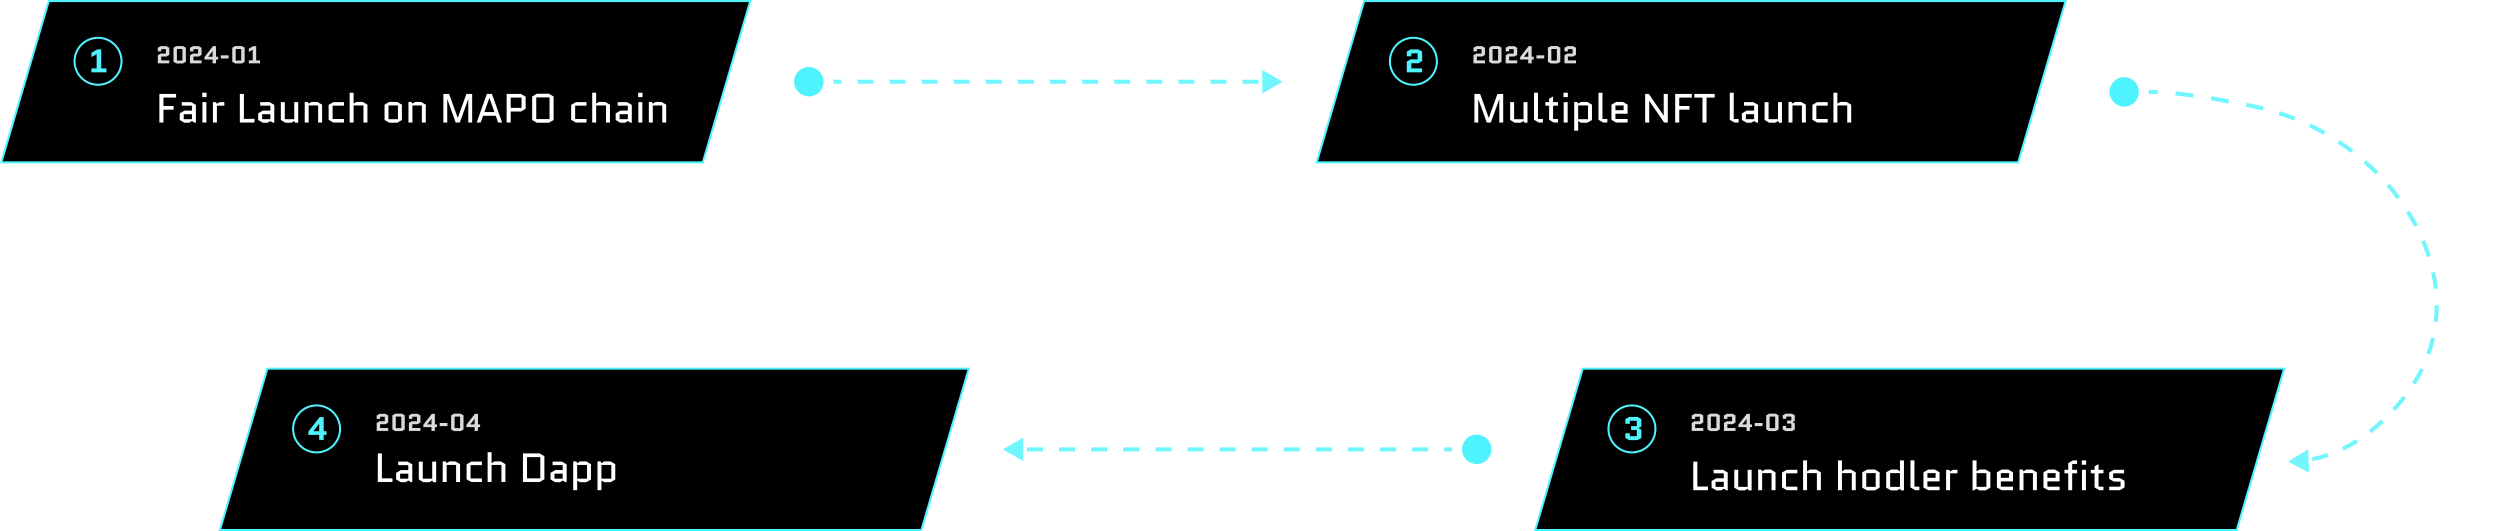 <svg width="1224" height="260" viewBox="0 0 1224 260" fill="none" xmlns="http://www.w3.org/2000/svg">
<g filter="url(#filter0_d_209_2797)">
<circle cx="396" cy="40" r="12" fill="white"/>
</g>
<circle cx="396" cy="40" r="7.2" fill="#4FF3FD"/>
<path d="M628 40L623 37.113V42.887L628 40ZM408 40.5H411.929V39.5H408V40.5ZM419.786 40.5H427.643V39.5H419.786V40.5ZM435.5 40.5H443.357V39.5H435.5V40.5ZM451.214 40.5H459.071V39.5H451.214V40.5ZM466.929 40.5H474.786V39.5H466.929V40.5ZM482.643 40.5H490.5V39.5H482.643V40.5ZM498.357 40.5H506.214V39.5H498.357V40.5ZM514.071 40.5H521.929V39.5H514.071V40.5ZM529.786 40.5H537.643V39.5H529.786V40.5ZM545.5 40.5H553.357V39.5H545.5V40.5ZM561.214 40.5H569.071V39.5H561.214V40.5ZM576.929 40.5H584.786V39.5H576.929V40.5ZM592.643 40.5H600.5V39.5H592.643V40.5ZM608.357 40.5H616.214V39.5H608.357V40.5ZM628 40L618 34.227V45.773L628 40ZM408 41H411.929V39H408V41ZM419.786 41H427.643V39H419.786V41ZM435.5 41H443.357V39H435.5V41ZM451.214 41H459.071V39H451.214V41ZM466.929 41H474.786V39H466.929V41ZM482.643 41H490.5V39H482.643V41ZM498.357 41H506.214V39H498.357V41ZM514.071 41H521.929V39H514.071V41ZM529.786 41H537.643V39H529.786V41ZM545.5 41H553.357V39H545.5V41ZM561.214 41H569.071V39H561.214V41ZM576.929 41H584.786V39H576.929V41ZM592.643 41H600.5V39H592.643V41ZM608.357 41H616.214V39H608.357V41Z" fill="#4FF3FD" fill-opacity="0.8"/>
<g filter="url(#filter1_d_209_2797)">
<circle cx="1040" cy="45" r="12" fill="white"/>
</g>
<circle cx="1040" cy="45" r="7.2" fill="#4FF3FD"/>
<path d="M1104.13 52.228L1104.24 51.739L1104.13 52.228ZM1174.62 197.54L1174.24 197.214L1174.62 197.54ZM1120.3 226L1125.39 228.723L1125.21 222.953L1120.3 226ZM1052 45.5C1053.39 45.5 1054.85 45.533 1056.37 45.598L1056.41 44.599C1054.88 44.534 1053.41 44.5 1052 44.5V45.5ZM1065.1 46.242C1067.88 46.521 1070.78 46.873 1073.8 47.29L1073.94 46.3C1070.91 45.881 1067.99 45.527 1065.2 45.247L1065.1 46.242ZM1082.47 48.613C1085.29 49.08 1088.18 49.591 1091.12 50.14L1091.3 49.157C1088.35 48.606 1085.46 48.094 1082.64 47.627L1082.47 48.613ZM1099.73 51.825C1101.15 52.115 1102.59 52.413 1104.03 52.718L1104.24 51.739C1102.79 51.434 1101.36 51.136 1099.93 50.845L1099.73 51.825ZM1104.03 52.718C1105.35 52.996 1106.66 53.297 1107.96 53.621L1108.2 52.65C1106.89 52.324 1105.57 52.02 1104.24 51.739L1104.03 52.718ZM1115.71 55.833C1118.28 56.662 1120.81 57.578 1123.29 58.574L1123.66 57.646C1121.16 56.641 1118.61 55.718 1116.02 54.881L1115.71 55.833ZM1130.67 61.827C1133.1 62.999 1135.48 64.248 1137.81 65.57L1138.3 64.701C1135.95 63.367 1133.55 62.108 1131.1 60.926L1130.67 61.827ZM1144.68 69.783C1146.93 71.27 1149.12 72.827 1151.25 74.448L1151.86 73.652C1149.71 72.017 1147.5 70.448 1145.23 68.948L1144.68 69.783ZM1157.5 79.547C1159.53 81.325 1161.5 83.164 1163.38 85.058L1164.09 84.353C1162.19 82.442 1160.21 80.588 1158.16 78.794L1157.5 79.547ZM1168.86 90.963C1170.63 93.01 1172.31 95.109 1173.91 97.253L1174.71 96.656C1173.1 94.492 1171.4 92.374 1169.62 90.309L1168.86 90.963ZM1178.47 103.895C1179.91 106.18 1181.25 108.507 1182.49 110.868L1183.38 110.403C1182.13 108.018 1180.77 105.668 1179.31 103.361L1178.47 103.895ZM1185.93 118.154C1186.97 120.643 1187.9 123.162 1188.71 125.703L1189.66 125.4C1188.85 122.83 1187.91 120.283 1186.85 117.767L1185.93 118.154ZM1190.78 133.479C1191.35 136.112 1191.78 138.76 1192.07 141.416L1193.06 141.308C1192.77 138.616 1192.33 135.934 1191.76 133.269L1190.78 133.479ZM1192.51 149.441C1192.52 152.117 1192.37 154.794 1192.07 157.463L1193.07 157.574C1193.37 154.867 1193.52 152.153 1193.51 149.44L1192.51 149.441ZM1190.72 165.387C1190.12 167.97 1189.38 170.54 1188.47 173.088L1189.41 173.424C1190.33 170.839 1191.09 168.232 1191.7 165.612L1190.72 165.387ZM1185.35 180.496C1184.19 182.863 1182.89 185.206 1181.43 187.518L1182.27 188.051C1183.75 185.709 1185.07 183.335 1186.25 180.935L1185.35 180.496ZM1176.81 194.081C1175.99 195.133 1175.13 196.178 1174.24 197.214L1175 197.866C1175.9 196.818 1176.76 195.761 1177.6 194.696L1176.81 194.081ZM1174.24 197.214C1173.38 198.214 1172.5 199.197 1171.62 200.16L1172.35 200.837C1173.25 199.865 1174.13 198.875 1175 197.866L1174.24 197.214ZM1166.07 205.76C1164.14 207.57 1162.15 209.285 1160.1 210.892L1160.72 211.679C1162.79 210.053 1164.8 208.319 1166.76 206.49L1166.07 205.76ZM1153.69 215.445C1151.46 216.86 1149.18 218.146 1146.83 219.29L1147.27 220.189C1149.65 219.028 1151.97 217.723 1154.22 216.289L1153.69 215.445ZM1139.58 222.295C1137.12 223.138 1134.59 223.826 1132.01 224.345L1132.2 225.326C1134.83 224.797 1137.4 224.098 1139.9 223.241L1139.58 222.295ZM1104.13 52.228L1104.34 51.25L1104.13 52.228ZM1174.62 197.54L1173.86 196.888L1174.62 197.54ZM1120.3 226L1130.48 231.447L1130.11 219.906L1120.3 226ZM1052 46C1053.38 46 1054.83 46.033 1056.34 46.098L1056.43 44.099C1054.89 44.034 1053.42 44 1052 44V46ZM1065.05 46.74C1067.82 47.017 1070.72 47.369 1073.74 47.785L1074.01 45.804C1070.97 45.385 1068.05 45.03 1065.25 44.75L1065.05 46.74ZM1082.39 49.107C1085.2 49.572 1088.09 50.083 1091.03 50.632L1091.39 48.666C1088.44 48.114 1085.55 47.602 1082.72 47.133L1082.39 49.107ZM1099.63 52.315C1101.05 52.605 1102.49 52.903 1103.93 53.207L1104.34 51.25C1102.89 50.945 1101.46 50.647 1100.03 50.355L1099.63 52.315ZM1103.93 53.207C1105.24 53.484 1106.55 53.784 1107.84 54.106L1108.32 52.165C1107 51.837 1105.68 51.532 1104.34 51.25L1103.93 53.207ZM1115.56 56.308C1118.11 57.135 1120.63 58.046 1123.1 59.038L1123.85 57.182C1121.33 56.173 1118.77 55.246 1116.17 54.405L1115.56 56.308ZM1130.45 62.278C1132.87 63.444 1135.24 64.688 1137.56 66.005L1138.55 64.266C1136.19 62.927 1133.78 61.662 1131.32 60.476L1130.45 62.278ZM1144.4 70.2C1146.65 71.681 1148.83 73.231 1150.95 74.846L1152.16 73.254C1150.01 71.613 1147.79 70.037 1145.51 68.531L1144.4 70.2ZM1157.17 79.924C1159.2 81.694 1161.15 83.525 1163.03 85.411L1164.44 84C1162.53 82.081 1160.55 80.219 1158.49 78.418L1157.17 79.924ZM1168.48 91.29C1170.24 93.328 1171.92 95.417 1173.51 97.551L1175.11 96.358C1173.5 94.184 1171.79 92.057 1170 89.983L1168.48 91.29ZM1178.04 104.162C1179.48 106.436 1180.82 108.751 1182.05 111.1L1183.82 110.171C1182.56 107.774 1181.2 105.413 1179.74 103.094L1178.04 104.162ZM1185.47 118.348C1186.51 120.824 1187.43 123.328 1188.24 125.854L1190.14 125.248C1189.32 122.664 1188.37 120.103 1187.31 117.573L1185.47 118.348ZM1190.29 133.584C1190.85 136.2 1191.28 138.832 1191.57 141.471L1193.56 141.253C1193.26 138.545 1192.82 135.846 1192.25 133.164L1190.29 133.584ZM1192.01 149.442C1192.02 152.099 1191.87 154.757 1191.58 157.407L1193.56 157.63C1193.87 154.903 1194.02 152.171 1194.01 149.439L1192.01 149.442ZM1190.23 165.275C1189.64 167.839 1188.9 170.39 1188 172.921L1189.88 173.591C1190.81 170.988 1191.57 168.363 1192.18 165.725L1190.23 165.275ZM1184.9 180.276C1183.75 182.627 1182.45 184.954 1181 187.251L1182.7 188.318C1184.18 185.961 1185.51 183.571 1186.7 181.155L1184.9 180.276ZM1176.41 193.773C1175.6 194.819 1174.74 195.857 1173.86 196.888L1175.37 198.192C1176.28 197.138 1177.15 196.075 1177.99 195.004L1176.41 193.773ZM1173.86 196.888C1173 197.884 1172.13 198.862 1171.25 199.821L1172.72 201.175C1173.62 200.2 1174.5 199.205 1175.37 198.192L1173.86 196.888ZM1165.73 205.395C1163.81 207.196 1161.83 208.902 1159.79 210.499L1161.03 212.072C1163.11 210.437 1165.13 208.693 1167.1 206.855L1165.73 205.395ZM1153.42 215.023C1151.21 216.428 1148.94 217.705 1146.62 218.841L1147.49 220.639C1149.89 219.468 1152.22 218.154 1154.49 216.711L1153.42 215.023ZM1139.42 221.822C1136.98 222.658 1134.47 223.34 1131.91 223.855L1132.3 225.816C1134.95 225.283 1137.54 224.578 1140.07 223.714L1139.42 221.822Z" fill="#4FF3FD" fill-opacity="0.8"/>
<g filter="url(#filter2_d_209_2797)">
<circle cx="12" cy="12" r="12" transform="matrix(-1 0 0 1 735 208)" fill="white"/>
</g>
<circle cx="7.2" cy="7.2" r="7.2" transform="matrix(-1 0 0 1 730.2 212.8)" fill="#4FF3FD"/>
<path d="M491 220L496 217.113V222.887L491 220ZM711 220.5H707.071V219.5H711V220.5ZM699.214 220.5H691.357V219.5H699.214V220.5ZM683.5 220.5H675.643V219.5H683.5V220.5ZM667.786 220.5H659.929V219.5H667.786V220.5ZM652.071 220.5H644.214V219.5H652.071V220.5ZM636.357 220.5H628.5V219.5H636.357V220.5ZM620.643 220.5H612.786V219.5H620.643V220.5ZM604.929 220.5H597.071V219.5H604.929V220.5ZM589.214 220.5H581.357V219.5H589.214V220.5ZM573.5 220.5H565.643V219.5H573.5V220.5ZM557.786 220.5H549.929V219.5H557.786V220.5ZM542.071 220.5H534.214V219.5H542.071V220.5ZM526.357 220.5H518.5V219.5H526.357V220.5ZM510.643 220.5H502.786V219.5H510.643V220.5ZM491 220L501 214.226V225.774L491 220ZM711 221H707.071V219H711V221ZM699.214 221H691.357V219H699.214V221ZM683.5 221H675.643V219H683.5V221ZM667.786 221H659.929V219H667.786V221ZM652.071 221H644.214V219H652.071V221ZM636.357 221H628.5V219H636.357V221ZM620.643 221H612.786V219H620.643V221ZM604.929 221H597.071V219H604.929V221ZM589.214 221H581.357V219H589.214V221ZM573.5 221H565.643V219H573.5V221ZM557.786 221H549.929V219H557.786V221ZM542.071 221H534.214V219H542.071V221ZM526.357 221H518.5V219H526.357V221ZM510.643 221H502.786V219H510.643V221Z" fill="#4FF3FD" fill-opacity="0.8"/>
<path d="M0.668 79.5L23.899 0.5H367.332L344.101 79.5H0.668Z" fill="black" stroke="#4FF3FD"/>
<path d="M78.942 29.56H82.902V31H77.262V27.052L78.654 26.248H81.222V24.04H78.942V25.12H77.262V23.404L78.654 22.6H81.51L82.902 23.404V26.884L81.51 27.688H78.942V29.56ZM90.998 30.256L89.606 31.06H86.33L84.938 30.256V23.344L86.33 22.54H89.606L90.998 23.344V30.256ZM86.618 23.98V29.62H89.318V23.98H86.618ZM94.716 29.56H98.676V31H93.036V27.052L94.428 26.248H96.996V24.04H94.716V25.12H93.036V23.404L94.428 22.6H97.284L98.676 23.404V26.884L97.284 27.688H94.716V29.56ZM105.751 29.14V31H104.095V29.14H100.111V27.94L104.275 22.6H105.751V27.784H106.783V29.14H105.751ZM101.971 27.784H104.095V25.072H104.071L101.971 27.76V27.784ZM108.1 28.624V27.1H111.916V28.624H108.1ZM119.779 30.256L118.387 31.06H115.111L113.719 30.256V23.344L115.111 22.54H118.387L119.779 23.344V30.256ZM115.399 23.98V29.62H118.099V23.98H115.399ZM121.817 25.408V23.836L123.977 22.6H125.417V29.56H127.337V31H121.817V29.56H123.737V24.304L121.817 25.408Z" fill="#DADADA"/>
<path d="M80.028 53.7V60H78.028V46H86.209V47.8H80.028V51.9H85.008V53.7H80.028ZM89.954 55.9V58.36H93.975V55.9H89.954ZM90.335 60.1L88.014 58.76V55.5L90.335 54.16H93.975V51.74H89.014V50H93.594L95.915 51.34V60.1H95.394L93.975 59.28L92.555 60.1H90.335ZM101.058 50V60H99.118V50H101.058ZM99.018 47.54V45.4H101.158V47.54H99.018ZM109.834 51.74H106.194V60H104.254V50H105.714L106.194 50.82L107.614 50H109.834V51.74ZM117.423 60V46H119.423V58.2H124.603V60H117.423ZM128.333 55.9V58.36H132.353V55.9H128.333ZM128.713 60.1L126.393 58.76V55.5L128.713 54.16H132.353V51.74H127.393V50H131.973L134.293 51.34V60.1H133.773L132.353 59.28L130.933 60.1H128.713ZM137.496 58.76V50H139.436V58.36H144.056V50H145.996V60.1H144.536L144.056 59.28L142.636 60.1H139.816L137.496 58.76ZM157.696 51.24V60H155.756V51.64H151.136V60H149.196V49.9H150.656L151.136 50.72L152.556 49.9H155.376L157.696 51.24ZM162.835 51.74V58.26H168.395V60H163.215L160.895 58.66V51.34L163.215 50H168.395V51.74H162.835ZM173.128 60H171.188V45.4H173.128V50.72L174.548 49.9H177.568L179.888 51.24V60H177.948V51.64H173.128V60ZM196.778 58.76L194.458 60.1H190.598L188.278 58.76V51.24L190.598 49.9H194.458L196.778 51.24V58.76ZM190.218 51.64V58.36H194.838V51.64H190.218ZM208.477 51.24V60H206.537V51.64H201.917V60H199.977V49.9H201.437L201.917 50.72L203.337 49.9H206.157L208.477 51.24ZM229.271 60V48.6H229.231L225.111 60H223.111L219.011 48.6H218.971V60H217.071V46H219.891L224.091 57.68H224.131L228.351 46H231.171V60H229.271ZM240.847 46L245.847 60H243.887L242.707 56.68H236.507L235.327 60H233.367L238.367 46H240.847ZM239.587 47.98L237.147 54.88H242.067L239.627 47.98H239.587ZM248.048 60V46H255.028L257.348 47.34V53.28L255.028 54.62H250.048V60H248.048ZM250.048 47.8V52.82H255.348V47.8H250.048ZM271.048 58.76L268.728 60.1H262.868L260.548 58.76V47.24L262.868 45.9H268.728L271.048 47.24V58.76ZM262.548 47.7V58.3H269.048V47.7H262.548ZM281.585 51.74V58.26H287.145V60H281.965L279.645 58.66V51.34L281.965 50H287.145V51.74H281.585ZM291.878 60H289.938V45.4H291.878V50.72L293.298 49.9H296.318L298.638 51.24V60H296.698V51.64H291.878V60ZM303.372 55.9V58.36H307.392V55.9H303.372ZM303.752 60.1L301.432 58.76V55.5L303.752 54.16H307.392V51.74H302.432V50H307.012L309.332 51.34V60.1H308.812L307.392 59.28L305.972 60.1H303.752ZM314.476 50V60H312.536V50H314.476ZM312.436 47.54V45.4H314.576V47.54H312.436ZM326.172 51.24V60H324.232V51.64H319.612V60H317.672V49.9H319.132L319.612 50.72L321.032 49.9H323.852L326.172 51.24Z" fill="white"/>
<circle cx="48" cy="30" r="11.5" fill="black" stroke="#4FF3FD"/>
<path d="M44.76 27.944V25.848L47.64 24.2H49.56V33.48H52.12V35.4H44.76V33.48H47.32V26.472L44.76 27.944Z" fill="#4FF3FD"/>
<path d="M107.668 259.5L130.899 180.5H474.332L451.101 259.5H107.668Z" fill="black" stroke="#4FF3FD"/>
<path d="M186.108 209.56H190.068V211H184.428V207.052L185.82 206.248H188.388V204.04H186.108V205.12H184.428V203.404L185.82 202.6H188.676L190.068 203.404V206.884L188.676 207.688H186.108V209.56ZM198.164 210.256L196.772 211.06H193.496L192.104 210.256V203.344L193.496 202.54H196.772L198.164 203.344V210.256ZM193.784 203.98V209.62H196.484V203.98H193.784ZM201.882 209.56H205.842V211H200.202V207.052L201.594 206.248H204.162V204.04H201.882V205.12H200.202V203.404L201.594 202.6H204.45L205.842 203.404V206.884L204.45 207.688H201.882V209.56ZM212.917 209.14V211H211.261V209.14H207.277V207.94L211.441 202.6H212.917V207.784H213.949V209.14H212.917ZM209.137 207.784H211.261V205.072H211.237L209.137 207.76V207.784ZM215.266 208.624V207.1H219.082V208.624H215.266ZM226.945 210.256L225.553 211.06H222.277L220.885 210.256V203.344L222.277 202.54H225.553L226.945 203.344V210.256ZM222.565 203.98V209.62H225.265V203.98H222.565ZM234.023 209.14V211H232.367V209.14H228.383V207.94L232.547 202.6H234.023V207.784H235.055V209.14H234.023ZM230.243 207.784H232.367V205.072H232.343L230.243 207.76V207.784Z" fill="#DADADA"/>
<path d="M184.976 236V222H186.976V234.2H192.156V236H184.976ZM195.886 231.9V234.36H199.906V231.9H195.886ZM196.266 236.1L193.946 234.76V231.5L196.266 230.16H199.906V227.74H194.946V226H199.526L201.846 227.34V236.1H201.326L199.906 235.28L198.486 236.1H196.266ZM205.049 234.76V226H206.989V234.36H211.609V226H213.549V236.1H212.089L211.609 235.28L210.189 236.1H207.369L205.049 234.76ZM225.248 227.24V236H223.308V227.64H218.688V236H216.748V225.9H218.208L218.688 226.72L220.108 225.9H222.928L225.248 227.24ZM230.388 227.74V234.26H235.948V236H230.768L228.448 234.66V227.34L230.768 226H235.948V227.74H230.388ZM240.681 236H238.741V221.4H240.681V226.72L242.101 225.9H245.121L247.441 227.24V236H245.501V227.64H240.681V236ZM266.53 234.66L264.21 236H256.03V222H264.21L266.53 223.34V234.66ZM258.03 223.8V234.2H264.53V223.8H258.03ZM271.472 231.9V234.36H275.492V231.9H271.472ZM271.852 236.1L269.532 234.76V231.5L271.852 230.16H275.492V227.74H270.532V226H275.112L277.432 227.34V236.1H276.912L275.492 235.28L274.072 236.1H271.852ZM287.015 236.1H283.995L282.575 235.28V240H280.635V225.9H282.095L282.575 226.72L283.995 225.9H287.015L289.335 227.24V234.76L287.015 236.1ZM282.575 227.64V234.36H287.395V227.64H282.575ZM298.91 236.1H295.89L294.47 235.28V240H292.53V225.9H293.99L294.47 226.72L295.89 225.9H298.91L301.23 227.24V234.76L298.91 236.1ZM294.47 227.64V234.36H299.29V227.64H294.47Z" fill="white"/>
<circle cx="155" cy="210" r="11.5" fill="black" stroke="#4FF3FD"/>
<path d="M158.48 212.92V215.4H156.272V212.92H150.96V211.32L156.512 204.2H158.48V211.112H159.856V212.92H158.48ZM153.44 211.112H156.272V207.496H156.24L153.44 211.08V211.112Z" fill="#4FF3FD"/>
<path d="M644.668 79.5L667.899 0.5H1011.33L988.101 79.5H644.668Z" fill="black" stroke="#4FF3FD"/>
<path d="M723.085 29.56H727.045V31H721.405V27.052L722.797 26.248H725.365V24.04H723.085V25.12H721.405V23.404L722.797 22.6H725.653L727.045 23.404V26.884L725.653 27.688H723.085V29.56ZM735.141 30.256L733.749 31.06H730.473L729.081 30.256V23.344L730.473 22.54H733.749L735.141 23.344V30.256ZM730.761 23.98V29.62H733.461V23.98H730.761ZM738.858 29.56H742.818V31H737.178V27.052L738.57 26.248H741.138V24.04H738.858V25.12H737.178V23.404L738.57 22.6H741.426L742.818 23.404V26.884L741.426 27.688H738.858V29.56ZM749.894 29.14V31H748.238V29.14H744.254V27.94L748.418 22.6H749.894V27.784H750.926V29.14H749.894ZM746.114 27.784H748.238V25.072H748.214L746.114 27.76V27.784ZM752.243 28.624V27.1H756.059V28.624H752.243ZM763.922 30.256L762.53 31.06H759.254L757.862 30.256V23.344L759.254 22.54H762.53L763.922 23.344V30.256ZM759.542 23.98V29.62H762.242V23.98H759.542ZM767.639 29.56H771.599V31H765.959V27.052L767.351 26.248H769.919V24.04H767.639V25.12H765.959V23.404L767.351 22.6H770.207L771.599 23.404V26.884L770.207 27.688H767.639V29.56Z" fill="#DADADA"/>
<path d="M734.064 60V48.6H734.024L729.904 60H727.904L723.804 48.6H723.764V60H721.864V46H724.684L728.884 57.68H728.924L733.144 46H735.964V60H734.064ZM739.36 58.76V50H741.3V58.36H745.92V50H747.86V60.1H746.4L745.92 59.28L744.5 60.1H741.68L739.36 58.76ZM753.379 60L751.059 58.66V45.4H752.999V58.26H755.399V60H753.379ZM756.607 51.74V50H758.447V48.32L760.387 47.2V50H762.787V51.74H760.387V58.26H762.787V60H760.767L758.447 58.66V51.74H756.607ZM767.53 50V60H765.59V50H767.53ZM765.49 47.54V45.4H767.63V47.54H765.49ZM777.107 60.1H774.087L772.667 59.28V64H770.727V49.9H772.187L772.667 50.72L774.087 49.9H777.107L779.427 51.24V58.76L777.107 60.1ZM772.667 51.64V58.36H777.487V51.64H772.667ZM784.941 60L782.621 58.66V45.4H784.561V58.26H786.961V60H784.941ZM796.869 58.26V60H791.289L788.969 58.66V51.24L791.289 49.9H794.549L796.869 51.24V55.68H790.909V58.26H796.869ZM790.909 51.64V53.94H794.929V51.64H790.909ZM807.458 49.42V60H805.458V46H807.278L814.518 56.58H814.558V46H816.558V60H814.738L807.498 49.42H807.458ZM822.165 53.7V60H820.165V46H828.345V47.8H822.165V51.9H827.145V53.7H822.165ZM835.531 47.8V60H833.531V47.8H829.551V46H839.511V47.8H835.531ZM849.219 60L846.899 58.66V45.4H848.839V58.26H851.239V60H849.219ZM854.786 55.9V58.36H858.806V55.9H854.786ZM855.166 60.1L852.846 58.76V55.5L855.166 54.16H858.806V51.74H853.846V50H858.426L860.746 51.34V60.1H860.226L858.806 59.28L857.386 60.1H855.166ZM863.95 58.76V50H865.89V58.36H870.51V50H872.45V60.1H870.99L870.51 59.28L869.09 60.1H866.27L863.95 58.76ZM884.149 51.24V60H882.209V51.64H877.589V60H875.649V49.9H877.109L877.589 50.72L879.009 49.9H881.829L884.149 51.24ZM889.288 51.74V58.26H894.848V60H889.668L887.348 58.66V51.34L889.668 50H894.848V51.74H889.288ZM899.581 60H897.641V45.4H899.581V50.72L901.001 49.9H904.021L906.341 51.24V60H904.401V51.64H899.581V60Z" fill="white"/>
<circle cx="692" cy="30" r="11.5" fill="black" stroke="#4FF3FD"/>
<path d="M691 33.48H696.28V35.4H688.76V30.136L690.616 29.064H694.04V26.12H691V27.56H688.76V25.272L690.616 24.2H694.424L696.28 25.272V29.912L694.424 30.984H691V33.48Z" fill="#4FF3FD"/>
<path d="M751.668 259.5L774.899 180.5H1118.33L1095.1 259.5H751.668Z" fill="black" stroke="#4FF3FD"/>
<path d="M829.956 209.56H833.916V211H828.276V207.052L829.668 206.248H832.236V204.04H829.956V205.12H828.276V203.404L829.668 202.6H832.524L833.916 203.404V206.884L832.524 207.688H829.956V209.56ZM842.012 210.256L840.62 211.06H837.344L835.952 210.256V203.344L837.344 202.54H840.62L842.012 203.344V210.256ZM837.632 203.98V209.62H840.332V203.98H837.632ZM845.729 209.56H849.689V211H844.049V207.052L845.441 206.248H848.009V204.04H845.729V205.12H844.049V203.404L845.441 202.6H848.297L849.689 203.404V206.884L848.297 207.688H845.729V209.56ZM856.765 209.14V211H855.109V209.14H851.125V207.94L855.289 202.6H856.765V207.784H857.797V209.14H856.765ZM852.985 207.784H855.109V205.072H855.085L852.985 207.76V207.784ZM859.114 208.624V207.1H862.93V208.624H859.114ZM870.793 210.256L869.401 211.06H866.125L864.733 210.256V203.344L866.125 202.54H869.401L870.793 203.344V210.256ZM866.413 203.98V209.62H869.113V203.98H866.413ZM877.331 211.06H874.223L872.831 210.256V208.54H874.511V209.62H877.043V207.376H874.943V205.936H877.043V203.98H874.511V205.06H872.831V203.344L874.223 202.54H877.331L878.723 203.344V206.044L877.679 206.644V206.668L878.723 207.268V210.256L877.331 211.06Z" fill="#DADADA"/>
<path d="M829.025 240V226H831.025V238.2H836.205V240H829.025ZM839.935 235.9V238.36H843.955V235.9H839.935ZM840.315 240.1L837.995 238.76V235.5L840.315 234.16H843.955V231.74H838.995V230H843.575L845.895 231.34V240.1H845.375L843.955 239.28L842.535 240.1H840.315ZM849.098 238.76V230H851.038V238.36H855.658V230H857.598V240.1H856.138L855.658 239.28L854.238 240.1H851.418L849.098 238.76ZM869.297 231.24V240H867.357V231.64H862.737V240H860.797V229.9H862.257L862.737 230.72L864.157 229.9H866.977L869.297 231.24ZM874.436 231.74V238.26H879.996V240H874.816L872.496 238.66V231.34L874.816 230H879.996V231.74H874.436ZM884.729 240H882.789V225.4H884.729V230.72L886.149 229.9H889.169L891.489 231.24V240H889.549V231.64H884.729V240ZM901.819 240H899.879V225.4H901.819V230.72L903.239 229.9H906.259L908.579 231.24V240H906.639V231.64H901.819V240ZM920.274 238.76L917.954 240.1H914.094L911.774 238.76V231.24L914.094 229.9H917.954L920.274 231.24V238.76ZM913.714 231.64V238.36H918.334V231.64H913.714ZM925.793 229.9H928.813L930.233 230.72V225.4H932.173V240.1H930.713L930.233 239.28L928.813 240.1H925.793L923.473 238.76V231.24L925.793 229.9ZM930.233 238.36V231.64H925.413V238.36H930.233ZM937.688 240L935.368 238.66V225.4H937.308V238.26H939.708V240H937.688ZM949.615 238.26V240H944.035L941.715 238.66V231.24L944.035 229.9H947.295L949.615 231.24V235.68H943.655V238.26H949.615ZM943.655 231.64V233.94H947.675V231.64H943.655ZM958.389 231.74H954.749V240H952.809V230H954.269L954.749 230.82L956.169 230H958.389V231.74ZM969.138 229.9H972.158L974.478 231.24V238.76L972.158 240.1H969.138L967.718 239.28L966.298 240.1H965.778V225.4H967.718V230.72L969.138 229.9ZM967.718 231.64V238.36H972.538V231.64H967.718ZM985.572 238.26V240H979.992L977.672 238.66V231.24L979.992 229.9H983.252L985.572 231.24V235.68H979.612V238.26H985.572ZM979.612 231.64V233.94H983.632V231.64H979.612ZM997.266 231.24V240H995.326V231.64H990.706V240H988.766V229.9H990.226L990.706 230.72L992.126 229.9H994.946L997.266 231.24ZM1008.37 238.26V240H1002.79L1000.47 238.66V231.24L1002.79 229.9H1006.05L1008.37 231.24V235.68H1002.41V238.26H1008.37ZM1002.41 231.64V233.94H1006.43V231.64H1002.41ZM1010.76 231.74V230H1012.6V226.74L1014.92 225.4H1016.94V227.14H1014.54V230H1016.94V231.74H1014.54V240H1012.6V231.74H1010.76ZM1021.27 230V240H1019.33V230H1021.27ZM1019.23 227.54V225.4H1021.37V227.54H1019.23ZM1023.67 231.74V230H1025.51V228.32L1027.45 227.2V230H1029.85V231.74H1027.45V238.26H1029.85V240H1027.83L1025.51 238.66V231.74H1023.67ZM1040.17 235.4V238.66L1037.85 240H1032.65V238.26H1038.23V235.8H1034.97L1032.65 234.46V231.34L1034.97 230H1039.97V231.74H1034.59V234.06H1037.85L1040.17 235.4Z" fill="white"/>
<circle cx="799" cy="210" r="11.5" fill="black" stroke="#4FF3FD"/>
<path d="M801.76 215.48H797.616L795.76 214.408V212.12H798V213.56H801.376V210.568H798.576V208.648H801.376V206.04H798V207.48H795.76V205.192L797.616 204.12H801.76L803.616 205.192V208.792L802.224 209.592V209.624L803.616 210.424V214.408L801.76 215.48Z" fill="#4FF3FD"/>
<defs>
<filter id="filter0_d_209_2797" x="364" y="8" width="64" height="64" filterUnits="userSpaceOnUse" color-interpolation-filters="sRGB">
<feFlood flood-opacity="0" result="BackgroundImageFix"/>
<feColorMatrix in="SourceAlpha" type="matrix" values="0 0 0 0 0 0 0 0 0 0 0 0 0 0 0 0 0 0 127 0" result="hardAlpha"/>
<feOffset/>
<feGaussianBlur stdDeviation="10"/>
<feComposite in2="hardAlpha" operator="out"/>
<feColorMatrix type="matrix" values="0 0 0 0 1 0 0 0 0 1 0 0 0 0 1 0 0 0 0.5 0"/>
<feBlend mode="normal" in2="BackgroundImageFix" result="effect1_dropShadow_209_2797"/>
<feBlend mode="normal" in="SourceGraphic" in2="effect1_dropShadow_209_2797" result="shape"/>
</filter>
<filter id="filter1_d_209_2797" x="1008" y="13" width="64" height="64" filterUnits="userSpaceOnUse" color-interpolation-filters="sRGB">
<feFlood flood-opacity="0" result="BackgroundImageFix"/>
<feColorMatrix in="SourceAlpha" type="matrix" values="0 0 0 0 0 0 0 0 0 0 0 0 0 0 0 0 0 0 127 0" result="hardAlpha"/>
<feOffset/>
<feGaussianBlur stdDeviation="10"/>
<feComposite in2="hardAlpha" operator="out"/>
<feColorMatrix type="matrix" values="0 0 0 0 1 0 0 0 0 1 0 0 0 0 1 0 0 0 0.5 0"/>
<feBlend mode="normal" in2="BackgroundImageFix" result="effect1_dropShadow_209_2797"/>
<feBlend mode="normal" in="SourceGraphic" in2="effect1_dropShadow_209_2797" result="shape"/>
</filter>
<filter id="filter2_d_209_2797" x="691" y="188" width="64" height="64" filterUnits="userSpaceOnUse" color-interpolation-filters="sRGB">
<feFlood flood-opacity="0" result="BackgroundImageFix"/>
<feColorMatrix in="SourceAlpha" type="matrix" values="0 0 0 0 0 0 0 0 0 0 0 0 0 0 0 0 0 0 127 0" result="hardAlpha"/>
<feOffset/>
<feGaussianBlur stdDeviation="10"/>
<feComposite in2="hardAlpha" operator="out"/>
<feColorMatrix type="matrix" values="0 0 0 0 1 0 0 0 0 1 0 0 0 0 1 0 0 0 0.5 0"/>
<feBlend mode="normal" in2="BackgroundImageFix" result="effect1_dropShadow_209_2797"/>
<feBlend mode="normal" in="SourceGraphic" in2="effect1_dropShadow_209_2797" result="shape"/>
</filter>
</defs>
</svg>
